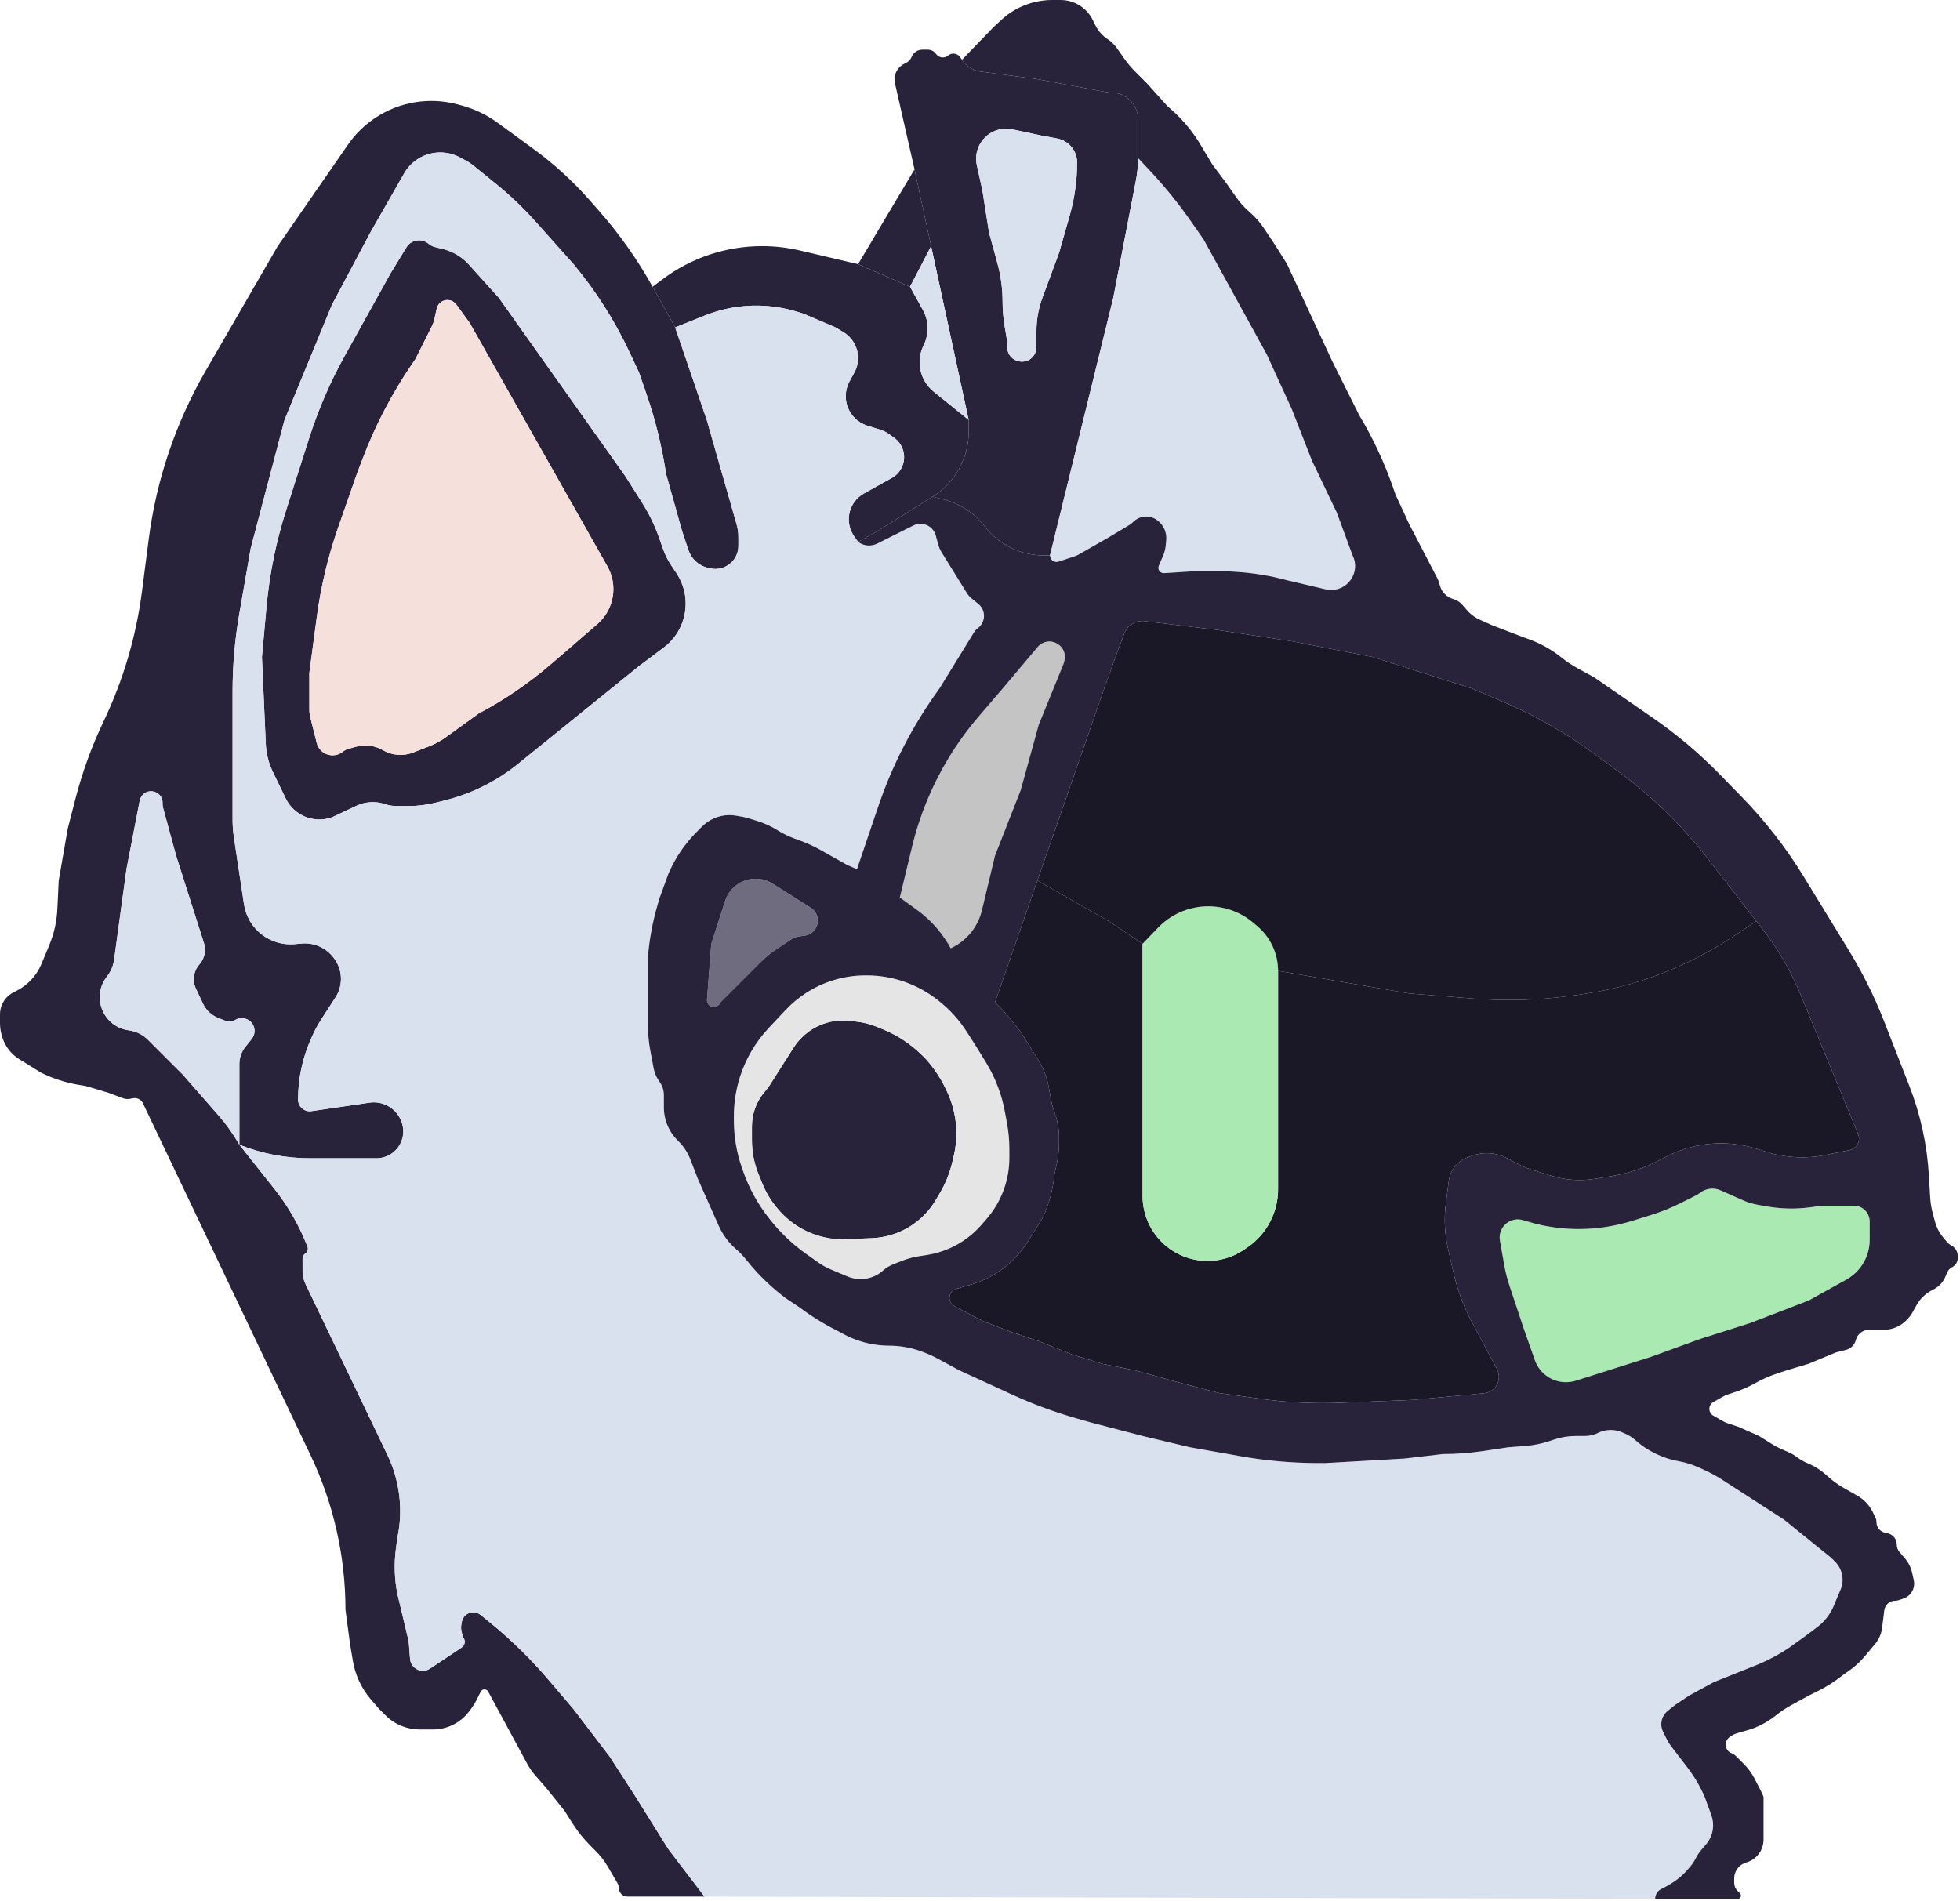 <svg width="434" height="421" viewBox="0 0 434 421" fill="none" xmlns="http://www.w3.org/2000/svg">
<path d="M220.312 222C221.435 222.998 222.472 224.09 223.41 225.263L226 228.5L229.951 234.821C230.648 235.936 231.21 237.13 231.626 238.378V238.378C231.875 239.125 232.071 239.889 232.212 240.663L232.747 243.609C232.915 244.534 233.166 245.443 233.496 246.324V246.324C234.16 248.094 234.5 249.968 234.5 251.858V253.049C234.5 254.678 234.322 256.302 233.968 257.893L233.5 260L233.49 260.1C233.165 263.346 232.325 266.519 231 269.5V269.5L227.594 274.95C226.536 276.642 225.254 278.184 223.783 279.532V279.532C221.294 281.814 218.316 283.495 215.077 284.448L211.733 285.431C211.578 285.477 211.429 285.541 211.289 285.621V285.621C209.865 286.435 209.9 288.5 211.352 289.264L217.5 292.5L224 295L230 297L237.5 300L244 302L251.5 303.5L260.5 306L270 308.5L279.162 309.773C285.042 310.589 290.984 310.881 296.916 310.643L313 310L328.583 308.539C328.86 308.513 329.133 308.456 329.397 308.368V308.368C331.543 307.652 332.529 305.179 331.465 303.184L325.5 292V292C323.839 288.679 322.587 285.169 321.769 281.547L320.605 276.392C319.874 273.156 319.72 269.816 320.149 266.527L320.807 261.477C320.934 260.505 321.283 259.576 321.826 258.76V258.76C322.588 257.617 323.699 256.75 324.993 256.288L325.997 255.93C328.547 255.019 331.362 255.226 333.75 256.5L336.188 257.8C337.061 258.266 337.975 258.649 338.919 258.944L343.42 260.35C344.803 260.782 346.226 261.073 347.668 261.217V261.217C349.548 261.405 351.444 261.343 353.307 261.032L357.13 260.395C360.688 259.802 364.129 258.65 367.327 256.982L368.835 256.195C372.238 254.42 375.986 253.405 379.819 253.223V253.223C382.916 253.075 386.014 253.473 388.973 254.398L392.5 255.5L393.453 255.704C397.431 256.557 401.552 256.487 405.5 255.5V255.5L409.515 254.697C410.149 254.57 410.715 254.214 411.103 253.697V253.697C411.659 252.955 411.783 251.975 411.43 251.117L398.668 220.179C396.565 215.083 393.787 210.293 390.407 205.938L388.903 204L383.387 207.633C378.477 210.868 373.229 213.559 367.737 215.659V215.659C361.932 217.879 355.89 219.424 349.732 220.264L347.643 220.549C340.568 221.513 333.41 221.713 326.293 221.143L312 220L283 215V263.384C283 268.469 280.514 273.233 276.342 276.141L275.601 276.657C270.239 280.394 263.031 280.045 258.055 275.806V275.806C254.848 273.074 253 269.073 253 264.86V209L245.5 204L229.709 195L220.312 222V222Z" fill="#1A1826"/>
<path d="M253 264.86C253 269.073 254.848 273.074 258.055 275.806V275.806C263.031 280.045 270.239 280.394 275.601 276.657L276.342 276.141C280.514 273.233 283 268.469 283 263.384V215V215C283 211.194 281.327 207.58 278.425 205.118L277.549 204.375C271.336 199.103 262.097 199.566 256.442 205.43L253 209V264.86Z" fill="#ABE9B3"/>
<path d="M348.948 305.748C346.5 306.524 343.824 305.955 341.905 304.249V304.249C340.983 303.43 340.285 302.39 339.875 301.228L337.5 294.5L334.268 284.804C333.757 283.27 333.359 281.701 333.078 280.109L332.131 274.743C332.044 274.252 332.05 273.749 332.148 273.261V273.261C332.607 270.965 334.927 269.551 337.178 270.194L340 271V271C346.557 272.639 353.424 272.566 359.945 270.788L361 270.5L365.773 269.008C367.921 268.337 370.011 267.494 372.024 266.488L375.575 264.712C375.858 264.571 376.124 264.401 376.371 264.203V264.203C377.679 263.157 379.461 262.927 380.992 263.607L385.993 265.83C386.994 266.275 388.046 266.596 389.125 266.787L391.253 267.162C394.399 267.717 397.612 267.785 400.779 267.363L403.5 267H410.5V267C412.433 267 414 268.567 414 270.5V272.5V274.576C414 277.683 412.566 280.616 410.113 282.523V282.523C409.705 282.841 409.273 283.126 408.821 283.377L400.5 288L387.5 293L376.5 296.5L365.5 300.5L348.948 305.748Z" fill="#ABE9B3"/>
<path d="M144.5 63.5L149.5 72.5L156.088 69.865C158.355 68.958 160.721 68.326 163.138 67.98V67.98C167.656 67.335 172.26 67.706 176.616 69.068L178 69.5L185 72.5L186.748 73.549C188.766 74.759 190 76.939 190 79.292V79.292C190 80.413 189.719 81.516 189.182 82.499L188.107 84.471C187.389 85.787 187.124 87.303 187.352 88.785V88.785C187.748 91.365 189.579 93.493 192.071 94.272L194.911 95.16C195.632 95.385 196.312 95.727 196.923 96.171L198.02 96.969C200.046 98.442 200.756 101.137 199.72 103.417V103.417C199.252 104.445 198.467 105.296 197.48 105.845L191.321 109.266C190.452 109.749 189.704 110.423 189.133 111.238V111.238C187.552 113.497 187.552 116.503 189.133 118.762L190 120L194.5 117.5L206.5 110V110C211.477 106.89 214.5 101.435 214.5 95.566V93L206.754 86.743C203.686 84.266 202.757 79.987 204.52 76.46V76.46C205.759 73.982 205.695 71.052 204.35 68.63L201.5 63.5L190 58.5L177.148 55.476C174.392 54.828 171.57 54.5 168.739 54.5V54.5C160.794 54.5 153.064 57.077 146.709 61.843L144.5 63.5Z" fill="#28233B"/>
<path fill-rule="evenodd" clip-rule="evenodd" d="M214.5 93V95.566C214.5 101.435 211.477 106.89 206.5 110V110L208.916 110.604C212.533 111.508 215.74 113.604 218.019 116.554V116.554C221.161 120.62 226.008 123 231.146 123H232.5L246.5 66L251.526 39.955C251.841 38.322 252 36.663 252 35V35V26.447C252 23.163 249.337 20.5 246.053 20.5V20.5C245.685 20.5 245.318 20.466 244.957 20.398L229.5 17.5L217.18 15.857C215.477 15.63 213.953 14.68 213 13.25V13.25L212.63 12.695C212.026 11.79 210.771 11.608 209.935 12.304V12.304C209.147 12.961 207.974 12.842 207.333 12.041L207.14 11.801C206.736 11.295 206.123 11 205.475 11H204.224C203.183 11 202.246 11.634 201.86 12.601V12.601C201.628 13.18 201.192 13.654 200.634 13.933L200.194 14.153C198.613 14.944 197.776 16.713 198.168 18.438L202.5 37.5L206.176 54.5L214.5 93ZM217.5 42L216.299 36.597C215.376 32.442 218.538 28.5 222.795 28.5V28.5C223.264 28.5 223.731 28.549 224.189 28.648L230.5 30L234.077 30.671C236.642 31.152 238.5 33.391 238.5 36V36V36C238.5 39.981 237.945 43.942 236.852 47.769L234.5 56L230.818 65.942C229.946 68.295 229.5 70.785 229.5 73.294V76.858C229.5 77.282 229.417 77.701 229.255 78.093V78.093C227.924 81.308 223.15 80.434 223.044 76.956L223 75.5L222.44 72.137C222.147 70.382 222 68.606 222 66.826V66.826C222 63.955 221.617 61.096 220.862 58.326L219 51.5L217.5 42Z" fill="#28233B"/>
<path d="M190 58.5L201.5 63.5L206.176 54.5L202.5 37.5L190 58.5Z" fill="#28233B"/>
<path d="M45.526 82.147C38.908 93.602 34.628 106.256 32.935 119.377L31.444 130.935C30.156 140.915 27.292 150.627 22.957 159.708V159.708C20.325 165.223 18.231 170.979 16.704 176.896L15 183.5L13 195L12.698 201.34C12.567 204.092 11.958 206.801 10.898 209.344L9.174 213.484C8.094 216.074 6.119 218.191 3.608 219.446L3.017 219.741C2.673 219.913 2.349 220.121 2.048 220.361V220.361C0.754 221.397 0 222.965 0 224.623V225.5V226.599C0 227.855 0.24 229.099 0.706 230.265L0.737 230.343C0.912 230.78 1.122 231.203 1.364 231.607V231.607C2.11 232.85 3.15 233.89 4.393 234.636L5 235L9 237.5V237.5C11.652 238.826 14.487 239.748 17.411 240.235L19 240.5L24 242L27.17 243.189C27.712 243.392 28.301 243.44 28.87 243.326L29.451 243.21C30.106 243.079 30.784 243.284 31.257 243.757V243.757C31.418 243.918 31.55 244.105 31.648 244.311L68.761 322.248C73.856 332.948 76.5 344.649 76.5 356.5V356.5L77.5 364L78.13 367.782C78.376 369.255 78.807 370.69 79.413 372.054V372.054C80.134 373.676 81.094 375.179 82.262 376.514L84 378.5L85.356 379.856C86.439 380.939 87.742 381.778 89.177 382.316V382.316C90.383 382.768 91.659 383 92.947 383H95.878C96.952 383 98.019 382.827 99.038 382.487V382.487C100.967 381.844 102.653 380.629 103.873 379.003L104.328 378.396C104.775 377.8 105.168 377.165 105.501 376.498L106.432 374.636C106.477 374.546 106.536 374.464 106.608 374.392V374.392C107.053 373.947 107.801 374.056 108.1 374.61L116.729 390.574C117.241 391.522 117.858 392.409 118.568 393.22L121 396L125 401L126.757 403.762C127.916 405.582 129.27 407.27 130.795 408.795L131.91 409.91C132.966 410.966 133.881 412.153 134.633 413.442L136.732 417.04C136.907 417.341 137 417.684 137 418.032V418.032C137 419.119 137.881 420 138.968 420H156L148 409.5L140.5 397.5L135 389L127 378.5L121.447 371.981C117.491 367.337 113.117 363.064 108.382 359.217L107.5 358.5L106.391 357.613C105.555 356.944 104.391 356.866 103.472 357.417V357.417C102.853 357.788 102.419 358.404 102.278 359.112L102.169 359.657C102.058 360.212 102.071 360.785 102.208 361.334L102.435 362.242C102.478 362.413 102.55 362.575 102.648 362.721V362.721C103.118 363.428 102.928 364.382 102.221 364.852L95.218 369.522C94.75 369.834 94.2 370 93.638 370V370C92.149 370 90.912 368.854 90.798 367.37L90.539 364.009C90.513 363.67 90.46 363.334 90.382 363.004L88 353V353C87.338 349.689 87.228 346.292 87.674 342.946L88 340.5V340.5C89.297 334.339 88.525 327.923 85.805 322.245L67.644 284.344C67.22 283.459 67 282.491 67 281.51V278.706C67 278.265 67.22 277.853 67.587 277.608V277.608C68.116 277.256 68.318 276.576 68.068 275.992L67 273.5V273.5C65.34 269.847 63.239 266.41 60.746 263.266L53 253.5V253.5C51.67 251.172 50.111 248.984 48.346 246.966L40.5 238L32.771 230.271C31.622 229.122 30.128 228.384 28.517 228.169V228.169C22.914 227.422 20.185 220.92 23.577 216.397L23.812 216.084C24.591 215.045 25.092 213.825 25.267 212.538L28 192.5L30.943 177.296C30.981 177.099 31.042 176.908 31.125 176.725V176.725C32.261 174.227 36 175.037 36 177.781V178.148C36 178.381 36.031 178.614 36.093 178.84L39 189.5L45.155 208.843C45.679 210.49 45.296 212.292 44.148 213.584V213.584C42.845 215.049 42.541 217.151 43.377 218.925L44.97 222.311C45.632 223.718 46.803 224.821 48.246 225.399L49.749 225.999C50.539 226.316 51.431 226.254 52.17 225.831V225.831C53.471 225.088 55.137 225.52 55.932 226.791V226.791C56.567 227.808 56.498 229.127 55.749 230.063L54.324 231.845C53.467 232.916 53 234.248 53 235.62V243.5V253.5V253.5C57.955 255.482 63.242 256.5 68.578 256.5H73.5H83.355C84.431 256.5 85.488 256.207 86.411 255.654V255.654C88.563 254.362 89.671 251.857 89.179 249.396L89.16 249.298C89.054 248.769 88.877 248.255 88.636 247.772L88.609 247.719C87.351 245.201 84.618 243.775 81.833 244.183L68.968 246.066C67.404 246.295 66 245.081 66 243.5V243.5V243.5C66 238.885 66.969 234.321 68.843 230.103L69.139 229.437C69.712 228.148 70.385 226.905 71.151 225.72L74.293 220.865C75.081 219.648 75.5 218.228 75.5 216.778V216.778C75.5 215.293 75.06 213.84 74.236 212.605L74.154 212.481C72.519 210.029 69.671 208.671 66.737 208.947L65.307 209.081C59.804 209.597 54.855 205.726 54.03 200.26L51.794 185.449C51.598 184.152 51.5 182.841 51.5 181.529V153.131C51.5 147.388 51.995 141.655 52.979 135.997L55.5 121.5L63 93L73.5 67.5L82 51.5L89.489 38.394C89.829 37.8 90.233 37.245 90.695 36.741V36.741C93.525 33.654 98.083 32.867 101.784 34.827L103.051 35.498C103.682 35.832 104.28 36.226 104.835 36.676L109.729 40.638C112.904 43.208 115.867 46.031 118.589 49.079L127 58.5V58.5C131.979 64.475 136.165 71.068 139.454 78.116L141.5 82.5L143.103 87.132C145.031 92.7 146.462 98.427 147.381 104.247L147.5 105L151 117.5L152.439 121.817C153.098 123.794 154.739 125.286 156.769 125.754L157.24 125.863C158.957 126.259 160.757 125.743 162.003 124.497V124.497C162.962 123.538 163.5 122.238 163.5 120.883V118.89C163.5 117.968 163.371 117.05 163.118 116.164L156.5 93L149.5 72.5L144.5 63.5V63.5C141.176 57.517 137.222 51.907 132.704 46.766L130.603 44.376C126.879 40.138 122.701 36.322 118.143 32.996L110.172 27.179C107.745 25.409 105.011 24.103 102.108 23.329L101.296 23.112C95.068 21.451 88.427 22.549 83.065 26.124V26.124C80.71 27.694 78.673 29.695 77.061 32.022L61.5 54.5L45.526 82.147Z" fill="#28233B"/>
<path d="M378.131 190.121C372.405 182.743 365.674 176.204 358.134 170.694L352.67 166.701C346.576 162.248 339.998 158.499 333.06 155.526L326 152.5L304 145.5L286 142L269.5 139.5L253 137.5V137.5C251.195 137.5 249.58 138.619 248.947 140.309L247 145.5L244.5 152.5L229.709 195L245.5 204L253 209L256.442 205.43C262.097 199.566 271.336 199.103 277.549 204.375L278.425 205.118C281.327 207.58 283 211.194 283 215V215L312 220L326.293 221.143C333.41 221.713 340.568 221.513 347.643 220.549L349.732 220.264C355.89 219.424 361.932 217.879 367.737 215.659V215.659C373.229 213.559 378.477 210.868 383.387 207.633L388.903 204L378.131 190.121Z" fill="#1A1826"/>
<path d="M159.395 222.196C158.618 223.638 156.424 222.994 156.549 221.361L157.463 209.476C157.488 209.16 157.549 208.848 157.647 208.546L160.555 199.528C161.664 196.093 165.171 194.034 168.711 194.742V194.742C169.563 194.913 170.377 195.238 171.112 195.702L179.5 201V201C182.191 202.682 181.292 206.81 178.145 207.22L176.887 207.384C176.304 207.46 175.745 207.67 175.256 207.996L171.788 210.308C170.599 211.101 169.491 212.009 168.48 213.02L164.5 217L159.657 221.843C159.553 221.947 159.464 222.066 159.395 222.196V222.196Z" fill="#6E6C7E"/>
<path d="M203.062 201.511C205.338 203.159 207.323 205.175 208.934 207.477L209.359 208.084C209.786 208.694 210.167 209.334 210.5 210V210V210C213.971 208.422 216.519 205.332 217.408 201.625L220.312 189.5L226 175L230 160.5L235.5 147L235.663 146.429C236.568 143.262 232.913 140.772 230.297 142.773V142.773C230.1 142.924 229.919 143.096 229.759 143.286L222 152.5L216.668 158.721C214.227 161.569 212.022 164.611 210.075 167.818V167.818C206.381 173.903 203.65 180.522 201.98 187.442L199.25 198.75L203.062 201.511Z" fill="#C4C4C4"/>
<path d="M222.795 28.5C218.538 28.5 215.376 32.442 216.299 36.597L217.5 42L219 51.5L220.862 58.326C221.617 61.096 222 63.955 222 66.826V66.826C222 68.606 222.147 70.382 222.44 72.137L223 75.5L223.044 76.956C223.15 80.434 227.924 81.308 229.255 78.093V78.093C229.417 77.701 229.5 77.282 229.5 76.858V73.294C229.5 70.785 229.946 68.295 230.818 65.942L234.5 56L236.852 47.769C237.945 43.942 238.5 39.981 238.5 36V36V36C238.5 33.391 236.642 31.152 234.077 30.671L230.5 30L224.189 28.648C223.731 28.549 223.264 28.5 222.795 28.5V28.5Z" fill="#D9E0EE"/>
<path fill-rule="evenodd" clip-rule="evenodd" d="M73.5 181C69.518 182.422 65.104 180.615 63.263 176.809L60.4 170.892C59.476 168.984 58.952 166.908 58.857 164.79L58 145.5L59.007 134.426C59.667 127.164 61.119 119.996 63.338 113.05L68.479 96.957C70.488 90.668 73.115 84.593 76.321 78.822L86.5 60.5L89.999 54.775C91.048 53.058 93.386 52.688 94.914 53.998V53.998C95.299 54.328 95.756 54.564 96.249 54.687L98.115 55.154C100.321 55.705 102.313 56.903 103.834 58.593L110.5 66L138.5 105.5L142.22 111.39C143.735 113.789 144.977 116.35 145.921 119.026L146.834 121.612C147.276 122.866 147.873 124.06 148.611 125.166L149.791 126.936C152.1 130.4 152.475 134.806 150.784 138.611V138.611C149.942 140.505 148.629 142.153 146.971 143.397L141.5 147.5L114.707 169.171C109.96 173.011 104.431 175.767 98.508 177.248L96.429 177.768C94.484 178.254 92.486 178.5 90.48 178.5H87.868C86.962 178.5 86.062 178.354 85.202 178.067V178.067C83.147 177.382 80.906 177.515 78.946 178.437L73.5 181V181ZM68.5 157.094C68.5 157.696 68.574 158.295 68.72 158.879L70.129 164.517C70.77 167.081 73.85 168.12 75.913 166.469V166.469C76.3 166.16 76.747 165.933 77.225 165.802L78.883 165.35C80.877 164.806 83.005 165.087 84.791 166.128V166.128C86.818 167.311 89.275 167.504 91.463 166.653L95.113 165.234C96.366 164.747 97.552 164.102 98.641 163.315L106 158V158C111.649 155.009 116.949 151.401 121.802 147.241L125 144.5L132.5 138V138C136.012 134.78 136.839 129.563 134.493 125.415L104 71.5L101.049 67.442C100.424 66.583 99.316 66.228 98.308 66.564V66.564C97.497 66.834 96.886 67.511 96.701 68.346L96.179 70.696C96.06 71.23 95.876 71.747 95.632 72.236L92 79.5L91.175 80.71C86.74 87.214 83.09 94.219 80.298 101.579L79 105L74.856 116.879C72.624 123.276 71.049 129.884 70.153 136.6L68.5 149V157.094Z" fill="#28233B"/>
<path d="M252 35C252 36.663 251.841 38.322 251.526 39.955L246.5 66L232.5 123V123C232.5 123.984 233.464 124.679 234.397 124.368L238.1 123.133C238.366 123.045 238.623 122.93 238.866 122.791L245.5 119L250.058 116.265C250.351 116.089 250.622 115.878 250.865 115.635L250.932 115.568C252.167 114.333 254.054 114.027 255.616 114.808V114.808C255.871 114.936 256.113 115.09 256.336 115.269L256.408 115.326C257.712 116.37 258.4 118.004 258.233 119.666L258.11 120.897C258.037 121.628 257.853 122.344 257.563 123.019L256.596 125.277C256.532 125.424 256.5 125.582 256.5 125.742V125.742C256.5 126.424 257.075 126.964 257.755 126.922L264.5 126.5H271.5L273.81 126.644C277.594 126.881 281.343 127.503 285 128.5V128.5L293.5 130.5L294.039 130.577C298.249 131.178 301.402 126.804 299.5 123V123L296 113.5L290.5 102L286 90.5L280.5 78.5L266.5 53L263.591 48.844C260.867 44.953 257.87 41.261 254.621 37.796L252 35V35Z" fill="#D9E0EE"/>
<path d="M75.913 166.469C73.85 168.12 70.77 167.081 70.129 164.517L68.72 158.879C68.574 158.295 68.5 157.696 68.5 157.094V149L70.153 136.6C71.049 129.884 72.624 123.276 74.856 116.879L79 105L80.298 101.579C83.09 94.219 86.74 87.214 91.175 80.71L92 79.5L95.632 72.236C95.876 71.747 96.06 71.23 96.179 70.696L96.701 68.346C96.886 67.511 97.497 66.834 98.308 66.564V66.564C99.316 66.228 100.424 66.583 101.049 67.442L104 71.5L134.493 125.415C136.839 129.563 136.012 134.78 132.5 138V138L125 144.5L121.802 147.241C116.949 151.401 111.649 155.009 106 158V158L98.641 163.315C97.552 164.102 96.366 164.747 95.113 165.234L91.463 166.653C89.275 167.504 86.818 167.311 84.791 166.128V166.128C83.005 165.087 80.877 164.806 78.883 165.35L77.225 165.802C76.747 165.933 76.3 166.16 75.913 166.469V166.469Z" fill="#F5E0DC"/>
<path d="M201.5 63.5L204.35 68.63C205.695 71.052 205.759 73.982 204.52 76.46V76.46C202.757 79.987 203.686 84.266 206.754 86.743L214.5 93L206.176 54.5L201.5 63.5Z" fill="#D9E0EE"/>
<path d="M53 253.5V243.5V235.62C53 234.248 53.467 232.916 54.324 231.845L55.749 230.063C56.498 229.127 56.567 227.808 55.932 226.791V226.791C55.137 225.52 53.471 225.088 52.17 225.831V225.831C51.431 226.254 50.539 226.316 49.749 225.999L48.246 225.399C46.803 224.821 45.632 223.718 44.97 222.311L43.377 218.925C42.541 217.151 42.845 215.049 44.148 213.584V213.584C45.296 212.292 45.679 210.49 45.155 208.843L39 189.5L36.093 178.84C36.031 178.614 36 178.381 36 178.148V177.781C36 175.037 32.261 174.227 31.125 176.725V176.725C31.042 176.908 30.981 177.099 30.943 177.296L28 192.5L25.267 212.538C25.092 213.825 24.591 215.045 23.812 216.084L23.577 216.397C20.185 220.92 22.914 227.422 28.517 228.169V228.169C30.128 228.384 31.622 229.122 32.771 230.271L40.5 238L48.346 246.966C50.111 248.984 51.67 251.172 53 253.5V253.5Z" fill="#D9E0EE"/>
<path d="M169.41 241.674C169.803 241.225 170.161 240.747 170.481 240.244L175.731 231.994C176.57 230.676 177.641 229.52 178.891 228.582V228.582C181.531 226.602 184.825 225.703 188.105 226.067L189.638 226.238C191.205 226.412 192.74 226.805 194.197 227.405L195.513 227.947C198.805 229.302 201.796 231.296 204.313 233.813L205 234.5L205.419 234.989C207.131 236.986 208.552 239.215 209.641 241.61L209.834 242.035C210.277 243.01 210.648 244.017 210.942 245.048V245.048C211.964 248.622 212.048 252.4 211.187 256.016L210.847 257.442C210.286 259.801 209.375 262.063 208.146 264.152L207.221 265.724C205.764 268.202 203.708 270.275 201.243 271.754V271.754C198.787 273.228 196.001 274.065 193.139 274.19L187.446 274.437C186.483 274.479 185.519 274.447 184.562 274.34V274.34C179.713 273.801 175.265 271.393 172.163 267.627L171.891 267.297C170.637 265.774 169.618 264.073 168.867 262.249L168.01 260.168C167.013 257.746 166.5 255.152 166.5 252.534V249.419C166.5 246.57 167.534 243.818 169.41 241.674V241.674Z" fill="#28233B"/>
<path fill-rule="evenodd" clip-rule="evenodd" d="M195.523 281.368C193.371 283.282 190.31 283.788 187.656 282.671L183.895 281.087C182.968 280.697 182.086 280.207 181.264 279.627L178.575 277.729C175.541 275.588 172.831 273.02 170.53 270.105L170.266 269.77C167.773 266.612 165.825 263.06 164.504 259.26L164.276 258.606C163.1 255.226 162.5 251.673 162.5 248.094V247.173C162.5 242.147 163.826 237.209 166.344 232.86V232.86C167.444 230.96 168.76 229.193 170.265 227.594L173.98 223.646C175.322 222.221 176.831 220.962 178.475 219.899V219.899C182.408 217.354 186.992 216 191.677 216H191.935C194.954 216 197.97 216.551 200.797 217.611V217.611C203.238 218.527 205.544 219.82 207.594 221.431L207.854 221.635C210.268 223.532 212.347 225.818 214.007 228.4L216 231.5L218.3 235.238C219.431 237.075 220.371 239.021 221.108 241.048V241.048C221.702 242.68 222.161 244.358 222.481 246.065L222.953 248.583C223.317 250.523 223.5 252.494 223.5 254.468V256.433C223.5 258.793 223.094 261.136 222.3 263.36V263.36C221.441 265.766 220.141 267.991 218.468 269.921L217.335 271.229C215.467 273.385 213.16 275.118 210.569 276.314V276.314C208.865 277.101 207.059 277.645 205.203 277.93L203.606 278.176C202.206 278.391 200.836 278.765 199.522 279.291L197.713 280.015C196.911 280.336 196.17 280.794 195.523 281.368V281.368ZM178.891 228.582C177.641 229.52 176.57 230.676 175.731 231.994L170.481 240.244C170.161 240.747 169.803 241.225 169.41 241.674V241.674C167.534 243.818 166.5 246.57 166.5 249.419V252.534C166.5 255.152 167.013 257.746 168.01 260.168L168.867 262.249C169.618 264.073 170.637 265.774 171.891 267.297L172.163 267.627C175.265 271.393 179.713 273.801 184.562 274.34V274.34C185.519 274.447 186.483 274.479 187.446 274.437L193.139 274.19C196.001 274.065 198.787 273.228 201.243 271.754V271.754C203.708 270.275 205.764 268.202 207.221 265.724L208.146 264.152C209.375 262.063 210.286 259.801 210.847 257.442L211.187 256.016C212.048 252.4 211.964 248.622 210.942 245.048V245.048C210.648 244.017 210.277 243.01 209.834 242.035L209.641 241.61C208.552 239.215 207.131 236.986 205.419 234.989L205 234.5L204.313 233.813C201.796 231.296 198.805 229.302 195.513 227.947L194.197 227.405C192.74 226.805 191.205 226.412 189.638 226.238L188.105 226.067C184.825 225.703 181.531 226.602 178.891 228.582V228.582Z" fill="#E5E5E5"/>
<path fill-rule="evenodd" clip-rule="evenodd" d="M149.5 72.5L156.5 93L163.118 116.164C163.371 117.05 163.5 117.968 163.5 118.89V120.883C163.5 122.238 162.962 123.538 162.003 124.497V124.497C160.757 125.743 158.957 126.259 157.24 125.863L156.769 125.754C154.739 125.286 153.098 123.794 152.439 121.817L151 117.5L147.5 105L147.381 104.247C146.462 98.427 145.031 92.7 143.103 87.132L141.5 82.5L139.454 78.116C136.165 71.068 131.979 64.475 127 58.5V58.5L118.589 49.079C115.867 46.031 112.904 43.208 109.729 40.638L104.835 36.676C104.28 36.226 103.682 35.832 103.051 35.498L101.784 34.827C98.083 32.867 93.525 33.654 90.695 36.741V36.741C90.233 37.245 89.829 37.8 89.489 38.394L82 51.5L73.5 67.5L63 93L55.5 121.5L52.979 135.997C51.995 141.655 51.5 147.388 51.5 153.131V181.529C51.5 182.841 51.598 184.152 51.794 185.449L54.03 200.26C54.855 205.726 59.804 209.597 65.307 209.081L66.737 208.947C69.671 208.671 72.519 210.029 74.154 212.481L74.236 212.605C75.06 213.84 75.5 215.293 75.5 216.778V216.778C75.5 218.228 75.081 219.648 74.293 220.865L71.151 225.72C70.385 226.905 69.712 228.148 69.139 229.437L68.843 230.103C66.969 234.321 66 238.885 66 243.5V243.5V243.5C66 245.081 67.404 246.295 68.968 246.066L81.833 244.183C84.618 243.775 87.351 245.201 88.609 247.719L88.636 247.772C88.877 248.255 89.054 248.769 89.16 249.298L89.179 249.396C89.671 251.857 88.563 254.362 86.411 255.654V255.654C85.488 256.207 84.431 256.5 83.355 256.5H73.5H68.578C63.242 256.5 57.955 255.482 53 253.5V253.5L60.746 263.266C63.239 266.41 65.34 269.847 67 273.5V273.5L68.068 275.992C68.318 276.576 68.116 277.256 67.587 277.608V277.608C67.22 277.853 67 278.265 67 278.706V281.51C67 282.491 67.22 283.459 67.644 284.344L85.805 322.245C88.525 327.923 89.297 334.339 88 340.5V340.5L87.674 342.946C87.228 346.292 87.338 349.689 88 353V353L90.382 363.004C90.46 363.334 90.513 363.67 90.539 364.009L90.798 367.37C90.912 368.854 92.149 370 93.638 370V370C94.2 370 94.75 369.834 95.218 369.522L102.221 364.852C102.928 364.382 103.118 363.428 102.648 362.721V362.721C102.55 362.575 102.478 362.413 102.435 362.242L102.208 361.334C102.071 360.785 102.058 360.212 102.169 359.657L102.278 359.112C102.419 358.404 102.853 357.788 103.472 357.417V357.417C104.391 356.866 105.555 356.944 106.391 357.613L107.5 358.5L108.382 359.217C113.117 363.064 117.491 367.337 121.447 371.981L127 378.5L135 389L140.5 397.5L148 409.5L156 420L366.5 420.5V420.5C366.5 419.581 367.019 418.74 367.842 418.329L368.5 418L369.66 417.337C371.209 416.452 372.593 415.308 373.754 413.954L374.272 413.349C374.756 412.785 375.168 412.164 375.5 411.5V411.5C375.832 410.836 376.244 410.215 376.728 409.651L377.763 408.443C378.571 407.501 379.093 406.347 379.269 405.118V405.118C379.421 404.056 379.308 402.972 378.941 401.964L377.5 398V398C376.504 395.676 375.223 393.484 373.687 391.475L369.974 386.62C369.659 386.207 369.383 385.766 369.151 385.302L368.259 383.517C367.776 382.552 367.729 381.427 368.13 380.425V380.425C368.373 379.819 368.768 379.286 369.278 378.878L371 377.5L374 375.5L379.5 372.5L384.5 370.5L389.5 368.5L389.686 368.42C391.891 367.475 394.004 366.331 396 365V365L399.5 362.5L402.318 360.386C403.103 359.798 403.81 359.112 404.423 358.346V358.346C405.137 357.454 405.716 356.461 406.14 355.399L406.5 354.5L407.543 352.066C407.845 351.363 408 350.605 408 349.84V349.84C408 348.342 407.405 346.905 406.345 345.845L405.5 345L395 336.5L381.386 327.717C380.13 326.907 378.817 326.19 377.457 325.571L376.183 324.992C374.733 324.333 373.208 323.856 371.641 323.571V323.571C369.561 323.193 367.557 322.476 365.709 321.45L365.377 321.265C364.461 320.756 363.595 320.162 362.79 319.491L361.861 318.718C361.29 318.242 360.655 317.847 359.975 317.545L359.224 317.211C357.499 316.444 355.522 316.489 353.834 317.333V317.333C352.957 317.772 351.989 318 351.009 318H348.944C347.325 318 345.717 318.261 344.181 318.773L343.088 319.137C341.369 319.71 339.586 320.07 337.78 320.209L334 320.5L328.45 321.332C325.488 321.777 322.496 322 319.5 322V322L311 323L293.5 324H292.017C286.018 324 280.031 323.46 274.128 322.387L272 322L263.5 320.5L253 318L241.5 315L238.341 314.097C233.454 312.701 228.681 310.934 224.063 308.813L212.5 303.5L207.505 300.811C206.503 300.271 205.463 299.805 204.393 299.416L203.919 299.243C201.657 298.421 199.269 298 196.862 298V298C195.623 298 194.387 297.889 193.168 297.667L193.103 297.655C190.718 297.222 188.425 296.386 186.32 295.183L186 295L185.472 294.736C182.497 293.248 179.661 291.496 177 289.5V289.5L174 287.5V287.5C171.341 285.505 168.897 283.239 166.707 280.737L166.5 280.5L164.8 278.46C164.268 277.821 163.683 277.228 163.051 276.687V276.687C161.372 275.247 160.034 273.451 159.135 271.429L154.5 261L152.881 256.79C152.3 255.28 151.409 253.909 150.265 252.765L150.018 252.518C148.698 251.198 147.761 249.543 147.308 247.731V247.731C147.103 246.913 147 246.074 147 245.231V242.5V242.5C147 241.522 146.71 240.566 146.168 239.752L145.805 239.208C145.274 238.411 144.909 237.515 144.732 236.573L143.969 232.503C143.657 230.838 143.5 229.147 143.5 227.453V211.5V211.5C143.833 207.841 144.508 204.222 145.517 200.69L146 199L148 193.5L148.29 192.862C149.751 189.647 151.779 186.721 154.276 184.224L155.502 182.998C155.833 182.667 156.192 182.363 156.573 182.091V182.091C158.444 180.754 160.777 180.232 163.039 180.643L165 181L167.467 181.74C169.148 182.244 170.754 182.971 172.243 183.902V183.902C173.411 184.632 174.653 185.237 175.948 185.708L177.092 186.124C178.695 186.707 180.247 187.42 181.733 188.256L187.5 191.5L189.75 192.5L194.5 178.5V178.5C197.648 169.22 202.227 160.418 208 152.5V152.5L215.66 140.052C215.885 139.687 216.176 139.368 216.518 139.111V139.111C218.289 137.783 218.345 135.146 216.632 133.744L215.136 132.52C214.715 132.176 214.354 131.764 214.067 131.301L208.479 122.274C208.161 121.761 207.919 121.204 207.761 120.622L207.203 118.579C206.788 117.057 205.405 116 203.826 116V116C203.283 116 202.747 116.127 202.261 116.37L198 118.5L194.236 120.382C192.866 121.067 191.226 120.919 190 120V120L189.133 118.762C187.552 116.503 187.552 113.497 189.133 111.238V111.238C189.704 110.423 190.452 109.749 191.321 109.266L197.48 105.845C198.467 105.296 199.252 104.445 199.72 103.417V103.417C200.756 101.137 200.046 98.442 198.02 96.969L196.923 96.171C196.312 95.727 195.632 95.385 194.911 95.16L192.071 94.272C189.579 93.493 187.748 91.365 187.352 88.785V88.785C187.124 87.303 187.389 85.787 188.107 84.471L189.182 82.499C189.719 81.516 190 80.413 190 79.292V79.292C190 76.939 188.766 74.759 186.748 73.549L185 72.5L178 69.5L176.616 69.068C172.26 67.706 167.656 67.335 163.138 67.98V67.98C160.721 68.326 158.355 68.958 156.088 69.865L149.5 72.5ZM58.857 164.79C58.952 166.908 59.476 168.984 60.4 170.892L63.263 176.809C65.104 180.615 69.518 182.422 73.5 181V181L78.946 178.437C80.906 177.515 83.147 177.382 85.202 178.067V178.067C86.062 178.354 86.962 178.5 87.868 178.5H90.48C92.486 178.5 94.484 178.254 96.429 177.768L98.508 177.248C104.431 175.767 109.96 173.011 114.707 169.171L141.5 147.5L146.971 143.397C148.629 142.153 149.942 140.505 150.784 138.611V138.611C152.475 134.806 152.1 130.4 149.791 126.936L148.611 125.166C147.873 124.06 147.276 122.866 146.834 121.612L145.921 119.026C144.977 116.35 143.735 113.789 142.22 111.39L138.5 105.5L110.5 66L103.834 58.593C102.313 56.903 100.321 55.705 98.115 55.154L96.249 54.687C95.756 54.564 95.299 54.328 94.914 53.998V53.998C93.386 52.688 91.048 53.058 89.999 54.775L86.5 60.5L76.321 78.822C73.115 84.593 70.488 90.668 68.479 96.957L63.338 113.05C61.119 119.996 59.667 127.164 59.007 134.426L58 145.5L58.857 164.79Z" fill="#D9E0EE"/>
<path fill-rule="evenodd" clip-rule="evenodd" d="M213 13.25C213.953 14.68 215.477 15.63 217.18 15.857L229.5 17.5L244.957 20.398C245.318 20.466 245.685 20.5 246.053 20.5V20.5C249.337 20.5 252 23.163 252 26.447V35L254.621 37.796C257.87 41.261 260.867 44.953 263.591 48.844L266.5 53L280.5 78.5L286 90.5L290.5 102L296 113.5L299.5 123V123C301.402 126.804 298.249 131.178 294.039 130.577L293.5 130.5L285 128.5V128.5C281.343 127.503 277.594 126.881 273.81 126.644L271.5 126.5H264.5L257.755 126.922C257.075 126.964 256.5 126.424 256.5 125.742V125.742C256.5 125.582 256.532 125.424 256.596 125.277L257.563 123.019C257.853 122.344 258.037 121.628 258.11 120.897L258.233 119.666C258.4 118.004 257.712 116.37 256.408 115.326L256.336 115.269C256.113 115.09 255.871 114.936 255.616 114.808V114.808C254.054 114.027 252.167 114.333 250.932 115.568L250.865 115.635C250.622 115.878 250.351 116.089 250.058 116.265L245.5 119L238.866 122.791C238.623 122.93 238.366 123.045 238.1 123.133L234.397 124.368C233.464 124.679 232.5 123.984 232.5 123V123H231.146C226.008 123 221.161 120.62 218.019 116.554V116.554C215.74 113.604 212.533 111.508 208.916 110.604L206.5 110L194.5 117.5L190 120V120C191.226 120.919 192.866 121.067 194.236 120.382L198 118.5L202.261 116.37C202.747 116.127 203.283 116 203.826 116V116C205.405 116 206.788 117.057 207.203 118.579L207.761 120.622C207.919 121.204 208.161 121.761 208.479 122.274L214.067 131.301C214.354 131.764 214.715 132.176 215.136 132.52L216.632 133.744C218.345 135.146 218.289 137.783 216.518 139.111V139.111C216.176 139.368 215.885 139.687 215.66 140.052L208 152.5V152.5C202.227 160.418 197.648 169.22 194.5 178.5V178.5L189.75 192.5V192.5C191.246 193.165 192.668 193.984 193.994 194.944L199.25 198.75L201.98 187.442C203.65 180.522 206.381 173.903 210.075 167.818V167.818C212.022 164.611 214.227 161.569 216.668 158.721L222 152.5L229.759 143.286C229.919 143.096 230.1 142.924 230.297 142.773V142.773C232.913 140.772 236.568 143.262 235.663 146.429L235.5 147L230 160.5L226 175L220.312 189.5L217.408 201.625C216.519 205.332 213.971 208.422 210.5 210V210V210C212.156 213.312 214.335 216.335 216.953 218.953L217.5 219.5L220.312 222L229.709 195L244.5 152.5L247 145.5L248.947 140.309C249.58 138.619 251.195 137.5 253 137.5V137.5L269.5 139.5L286 142L304 145.5L326 152.5L333.06 155.526C339.998 158.499 346.576 162.248 352.67 166.701L358.134 170.694C365.674 176.204 372.405 182.743 378.131 190.121L388.903 204L390.407 205.938C393.787 210.293 396.565 215.083 398.668 220.179L411.43 251.117C411.783 251.975 411.659 252.955 411.103 253.697V253.697C410.715 254.214 410.149 254.57 409.515 254.697L405.5 255.5V255.5C401.552 256.487 397.431 256.557 393.453 255.704L392.5 255.5L388.973 254.398C386.014 253.473 382.916 253.075 379.819 253.223V253.223C375.986 253.405 372.238 254.42 368.835 256.195L367.327 256.982C364.129 258.65 360.688 259.802 357.13 260.395L353.307 261.032C351.444 261.343 349.548 261.405 347.668 261.217V261.217C346.226 261.073 344.803 260.782 343.42 260.35L338.919 258.944C337.975 258.649 337.061 258.266 336.188 257.8L333.75 256.5C331.362 255.226 328.547 255.019 325.997 255.93L324.993 256.288C323.699 256.75 322.588 257.617 321.826 258.76V258.76C321.283 259.576 320.934 260.505 320.807 261.477L320.149 266.527C319.72 269.816 319.874 273.156 320.605 276.392L321.769 281.547C322.587 285.169 323.839 288.679 325.5 292V292L331.465 303.184C332.529 305.179 331.543 307.652 329.397 308.368V308.368C329.133 308.456 328.86 308.513 328.583 308.539L313 310L296.916 310.643C290.984 310.881 285.042 310.589 279.162 309.773L270 308.5L260.5 306L251.5 303.5L244 302L237.5 300L230 297L224 295L217.5 292.5L211.352 289.264C209.9 288.5 209.865 286.435 211.289 285.621V285.621C211.429 285.541 211.578 285.477 211.733 285.431L215.077 284.448C218.316 283.495 221.294 281.814 223.783 279.532V279.532C225.254 278.184 226.536 276.642 227.594 274.95L231 269.5V269.5C232.325 266.519 233.165 263.346 233.49 260.1L233.5 260L233.968 257.893C234.322 256.302 234.5 254.678 234.5 253.049V251.858C234.5 249.968 234.16 248.094 233.496 246.324V246.324C233.166 245.443 232.915 244.534 232.747 243.609L232.212 240.663C232.071 239.889 231.875 239.125 231.626 238.378V238.378C231.21 237.13 230.648 235.936 229.951 234.821L226 228.5L223.41 225.263C222.472 224.09 221.435 222.998 220.312 222V222L217.5 219.5L216.953 218.953C214.335 216.335 212.156 213.312 210.5 210V210V210C210.167 209.334 209.786 208.694 209.359 208.084L208.934 207.477C207.323 205.175 205.338 203.159 203.062 201.511L199.25 198.75L193.994 194.944C192.668 193.984 191.246 193.165 189.75 192.5V192.5L187.5 191.5L181.733 188.256C180.247 187.42 178.695 186.707 177.092 186.124L175.948 185.708C174.653 185.237 173.411 184.632 172.243 183.902V183.902C170.754 182.971 169.148 182.244 167.467 181.74L165 181L163.039 180.643C160.777 180.232 158.444 180.754 156.573 182.091V182.091C156.192 182.363 155.833 182.667 155.502 182.998L154.276 184.224C151.779 186.721 149.751 189.647 148.29 192.862L148 193.5L146 199L145.517 200.69C144.508 204.222 143.833 207.841 143.5 211.5V211.5V227.453C143.5 229.147 143.657 230.838 143.969 232.503L144.732 236.573C144.909 237.515 145.274 238.411 145.805 239.208L146.168 239.752C146.71 240.566 147 241.522 147 242.5V242.5V245.231C147 246.074 147.103 246.913 147.308 247.731V247.731C147.761 249.543 148.698 251.198 150.018 252.518L150.265 252.765C151.409 253.909 152.3 255.28 152.881 256.79L154.5 261L159.135 271.429C160.034 273.451 161.372 275.247 163.051 276.687V276.687C163.683 277.228 164.268 277.821 164.8 278.46L166.5 280.5L166.707 280.737C168.897 283.239 171.341 285.505 174 287.5V287.5L177 289.5V289.5C179.661 291.496 182.497 293.248 185.472 294.736L186 295L186.32 295.183C188.425 296.386 190.718 297.222 193.103 297.655L193.168 297.667C194.387 297.889 195.623 298 196.862 298V298C199.269 298 201.657 298.421 203.919 299.243L204.393 299.416C205.463 299.805 206.503 300.271 207.505 300.811L212.5 303.5L224.063 308.813C228.681 310.934 233.454 312.701 238.341 314.097L241.5 315L253 318L263.5 320.5L272 322L274.128 322.387C280.031 323.46 286.018 324 292.017 324H293.5L311 323L319.5 322V322C322.496 322 325.488 321.777 328.45 321.332L334 320.5L337.78 320.209C339.586 320.07 341.369 319.71 343.088 319.137L344.181 318.773C345.717 318.261 347.325 318 348.944 318H351.009C351.989 318 352.957 317.772 353.834 317.333V317.333C355.522 316.489 357.499 316.444 359.224 317.211L359.975 317.545C360.655 317.847 361.29 318.242 361.861 318.718L362.79 319.491C363.595 320.162 364.461 320.756 365.377 321.265L365.709 321.45C367.557 322.476 369.561 323.193 371.641 323.571V323.571C373.208 323.856 374.733 324.333 376.183 324.992L377.457 325.571C378.817 326.19 380.13 326.907 381.386 327.717L395 336.5L405.5 345L406.345 345.845C407.405 346.905 408 348.342 408 349.84V349.84C408 350.605 407.845 351.363 407.543 352.066L406.5 354.5L406.14 355.399C405.716 356.461 405.137 357.454 404.423 358.346V358.346C403.81 359.112 403.103 359.798 402.318 360.386L399.5 362.5L396 365V365C394.004 366.331 391.891 367.475 389.686 368.42L389.5 368.5L384.5 370.5L379.5 372.5L374 375.5L371 377.5L369.278 378.878C368.768 379.286 368.373 379.819 368.13 380.425V380.425C367.729 381.427 367.776 382.552 368.259 383.517L369.151 385.302C369.383 385.766 369.659 386.207 369.974 386.62L373.687 391.475C375.223 393.484 376.504 395.676 377.5 398V398L378.941 401.964C379.308 402.972 379.421 404.056 379.269 405.118V405.118C379.093 406.347 378.571 407.501 377.763 408.443L376.728 409.651C376.244 410.215 375.832 410.836 375.5 411.5V411.5C375.168 412.164 374.756 412.785 374.272 413.349L373.754 413.954C372.593 415.308 371.209 416.452 369.66 417.337L368.5 418L367.842 418.329C367.019 418.74 366.5 419.581 366.5 420.5V420.5H384.793C385.183 420.5 385.5 420.183 385.5 419.793V419.793C385.5 419.605 385.426 419.426 385.293 419.293L384.75 418.75C384.27 418.27 384 417.618 384 416.939V416V416C384 414.49 384.919 413.132 386.321 412.572L386.5 412.5V412.5C388.851 411.912 390.5 409.8 390.5 407.377V403.5V398C390.5 397.708 389.432 395.617 388.466 393.797C387.832 392.601 387.014 391.514 386.057 390.557L384.324 388.824C384.11 388.61 383.855 388.442 383.574 388.33L383.408 388.263C382.354 387.842 381.842 386.646 382.263 385.592V385.592C382.417 385.207 382.685 384.877 383.031 384.646L383.498 384.334C383.831 384.113 384.196 383.944 384.58 383.834L387.5 383V383C389.486 382.338 391.344 381.343 392.996 380.059L393.555 379.624C394.517 378.876 395.537 378.207 396.607 377.623L400.5 375.5L402.636 374.432C404.54 373.48 406.338 372.33 408 371V371L409.562 369.884C410.849 368.965 412.012 367.885 413.025 366.671L415.213 364.044C416.053 363.036 416.587 361.808 416.749 360.505L417.238 356.595C417.388 355.398 418.405 354.5 419.612 354.5V354.5C419.869 354.5 420.124 354.459 420.368 354.377L421.467 354.011C422.439 353.687 423.22 352.951 423.6 351.999V351.999C423.861 351.348 423.919 350.634 423.767 349.949L423.403 348.315C423.138 347.123 422.585 346.015 421.79 345.089L420.616 343.719C420.219 343.255 420 342.664 420 342.053V342.053C420 340.854 419.167 339.815 417.996 339.555L417.386 339.419C416.284 339.174 415.5 338.197 415.5 337.068V337.068C415.5 336.695 415.413 336.326 415.246 335.992L414.624 334.748C413.891 333.282 412.741 332.066 411.318 331.253L408.24 329.494C407.083 328.833 405.995 328.058 404.992 327.18L404.131 326.427C403.05 325.481 401.828 324.712 400.508 324.146L400.149 323.992C399.386 323.665 398.664 323.248 398 322.75V322.75C397.336 322.252 396.614 321.835 395.851 321.508L394.869 321.087C393.958 320.696 393.078 320.236 392.237 319.711L389.5 318L385 316L382.557 315.186C382.187 315.062 381.829 314.902 381.49 314.708L379.368 313.496C378.831 313.189 378.5 312.618 378.5 312V312C378.5 311.382 378.831 310.811 379.368 310.504L381.49 309.292C381.829 309.098 382.187 308.938 382.557 308.814L384.321 308.226C385.771 307.743 387.172 307.127 388.508 306.385L388.75 306.25C390.247 305.418 391.817 304.728 393.442 304.186L395.5 303.5L400.5 302L406.077 299.676C406.359 299.559 406.649 299.463 406.945 299.389L408.762 298.935C409.832 298.667 410.667 297.832 410.935 296.762V296.762C411.267 295.433 412.461 294.5 413.831 294.5H417.054C418.94 294.5 420.749 293.751 422.083 292.417L422.242 292.258C422.745 291.755 423.175 291.185 423.521 290.563L424.362 289.049C425.106 287.71 426.21 286.606 427.549 285.862L428.393 285.393C429.435 284.814 430.255 283.906 430.724 282.81L431.172 281.765C431.384 281.271 431.764 280.868 432.244 280.628V280.628C433.014 280.243 433.5 279.456 433.5 278.596V278.171C433.5 277.147 432.922 276.211 432.006 275.753V275.753C431.672 275.586 431.377 275.352 431.138 275.066L430.275 274.03C429.435 273.022 428.821 271.845 428.476 270.579L427.985 268.78C427.663 267.597 427.464 266.383 427.392 265.158L427.103 260.25C426.703 253.459 425.239 246.773 422.764 240.436L417.224 226.253C415.079 220.762 412.452 215.471 409.375 210.442L399.36 194.076C395.465 187.712 390.871 181.804 385.663 176.462L380.784 171.458C376.272 166.83 371.322 162.651 366.003 158.978L353 150L349.458 148.068C348.155 147.357 346.917 146.534 345.758 145.606V145.606C343.601 143.88 341.176 142.518 338.579 141.574L337 141L330.5 138.5L327.807 137.303C326.617 136.774 325.56 135.987 324.713 134.999L323.832 133.97C323.289 133.337 322.573 132.878 321.771 132.649V132.649C320.359 132.245 319.255 131.141 318.851 129.729L318.654 129.038C318.552 128.68 318.413 128.334 318.242 128.003L312 116L309 109.5L308.389 107.755C306.468 102.266 303.992 96.987 301 92V92L295 80L285 58.5L282.5 54.5L279.834 50.502C278.949 49.173 277.885 47.973 276.673 46.934V46.934C275.562 45.982 274.575 44.893 273.736 43.694L271.5 40.5L268.5 36.5L265.5 31.5V31.5C263.842 28.847 261.813 26.445 259.474 24.366L258.5 23.5L254 18.5L251.37 15.87C250.458 14.959 249.628 13.969 248.889 12.912L247.358 10.725C246.791 9.915 246.078 9.219 245.256 8.67V8.67C244.105 7.903 243.175 6.849 242.556 5.613L241.935 4.371C241.646 3.792 241.287 3.252 240.867 2.761V2.761C239.364 1.009 237.172 0 234.864 0H233V0C228.821 0 224.795 1.574 221.724 4.409L220 6L213 13.25V13.25ZM181.264 279.627C182.086 280.207 182.968 280.697 183.895 281.087L187.656 282.671C190.31 283.788 193.371 283.282 195.523 281.368V281.368C196.17 280.794 196.911 280.336 197.713 280.015L199.522 279.291C200.836 278.765 202.206 278.391 203.606 278.176L205.203 277.93C207.059 277.645 208.865 277.101 210.569 276.314V276.314C213.16 275.118 215.467 273.385 217.335 271.229L218.468 269.921C220.141 267.991 221.441 265.766 222.3 263.36V263.36C223.094 261.136 223.5 258.793 223.5 256.433V254.468C223.5 252.494 223.317 250.523 222.953 248.583L222.481 246.065C222.161 244.358 221.702 242.68 221.108 241.048V241.048C220.371 239.021 219.431 237.075 218.3 235.238L216 231.5L214.007 228.4C212.347 225.818 210.268 223.532 207.854 221.635L207.594 221.431C205.544 219.82 203.238 218.527 200.797 217.611V217.611C197.97 216.551 194.954 216 191.935 216H191.677C186.992 216 182.408 217.354 178.475 219.899V219.899C176.831 220.962 175.322 222.221 173.98 223.646L170.265 227.594C168.76 229.193 167.444 230.96 166.344 232.86V232.86C163.826 237.209 162.5 242.147 162.5 247.173V248.094C162.5 251.673 163.1 255.226 164.276 258.606L164.504 259.26C165.825 263.06 167.773 266.612 170.266 269.77L170.53 270.105C172.831 273.02 175.541 275.588 178.575 277.729L181.264 279.627ZM157.647 208.546C157.549 208.848 157.488 209.16 157.463 209.476L156.549 221.361C156.424 222.994 158.618 223.638 159.395 222.196V222.196C159.464 222.066 159.553 221.947 159.657 221.843L164.5 217L168.48 213.02C169.491 212.009 170.599 211.101 171.788 210.308L175.256 207.996C175.745 207.67 176.304 207.46 176.887 207.384L178.145 207.22C181.292 206.81 182.191 202.682 179.5 201V201L171.112 195.702C170.377 195.238 169.563 194.913 168.711 194.742V194.742C165.171 194.034 161.664 196.093 160.555 199.528L157.647 208.546ZM339.875 301.228C340.285 302.39 340.983 303.43 341.905 304.249V304.249C343.824 305.955 346.5 306.524 348.948 305.748L365.5 300.5L376.5 296.5L387.5 293L400.5 288L408.821 283.377C409.273 283.126 409.705 282.841 410.113 282.523V282.523C412.566 280.616 414 277.683 414 274.576V272.5V270.5C414 268.567 412.433 267 410.5 267V267H403.5L400.779 267.363C397.612 267.785 394.399 267.717 391.253 267.162L389.125 266.787C388.046 266.596 386.994 266.275 385.993 265.83L380.992 263.607C379.461 262.927 377.679 263.157 376.371 264.203V264.203C376.124 264.401 375.858 264.571 375.575 264.712L372.024 266.488C370.011 267.494 367.921 268.337 365.773 269.008L361 270.5L359.945 270.788C353.424 272.566 346.557 272.639 340 271V271L337.178 270.194C334.927 269.551 332.607 270.965 332.148 273.261V273.261C332.05 273.749 332.044 274.252 332.131 274.743L333.078 280.109C333.359 281.701 333.757 283.27 334.268 284.804L337.5 294.5L339.875 301.228Z" fill="#28233B"/>
</svg>
